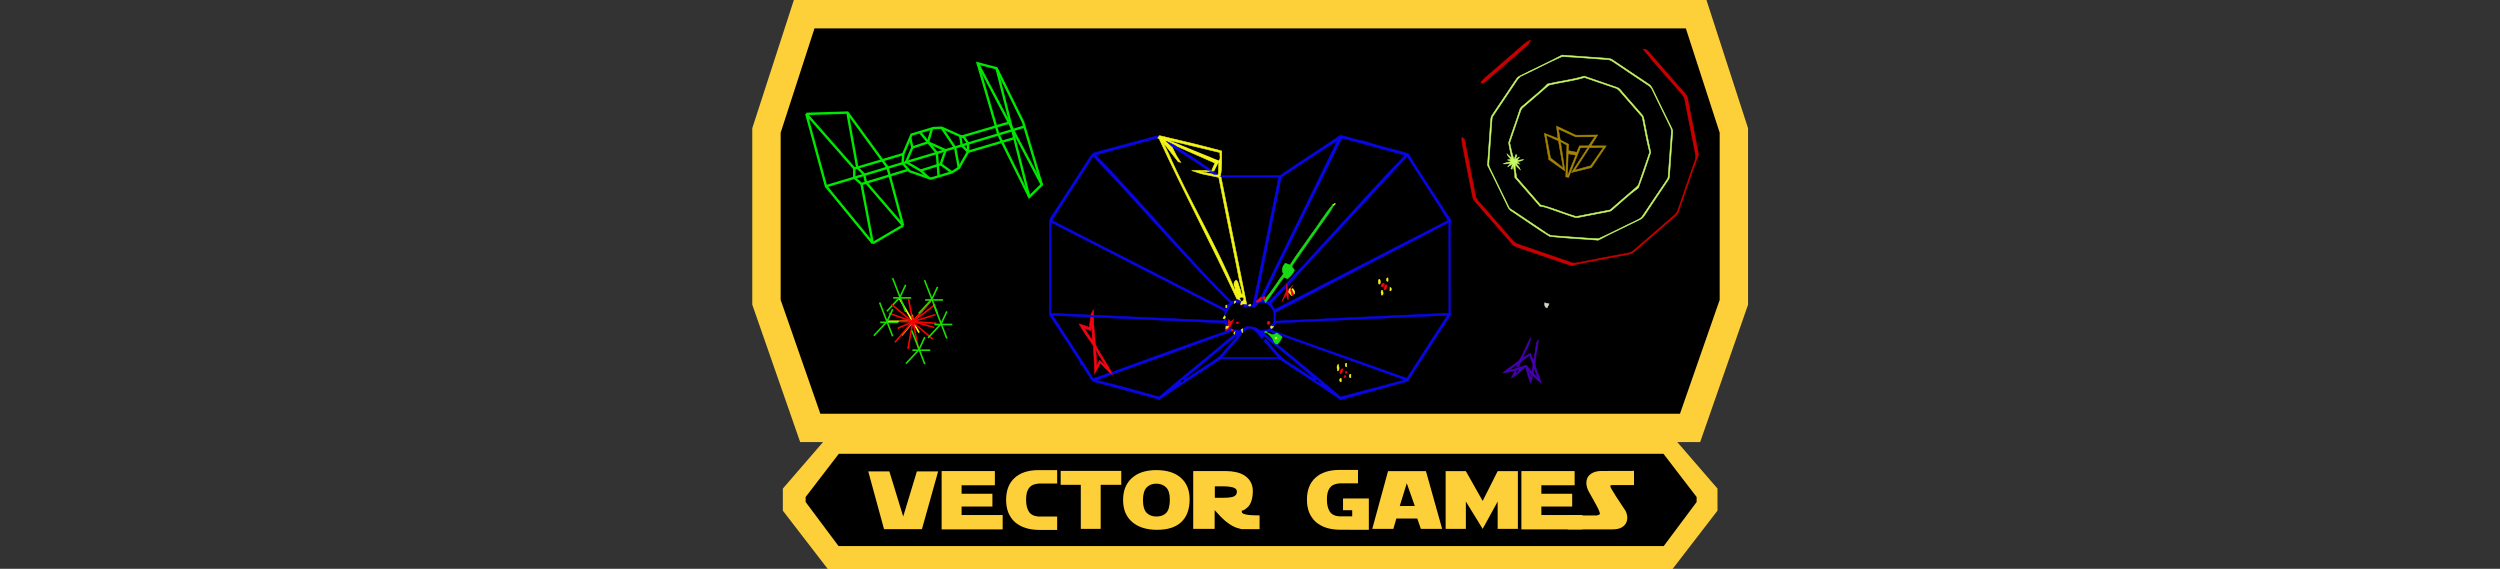 <?xml version="1.0" encoding="UTF-8" standalone="no"?>
<svg
   xmlns:dc="http://purl.org/dc/elements/1.1/"
   xmlns:cc="http://creativecommons.org/ns#"
   xmlns:rdf="http://www.w3.org/1999/02/22-rdf-syntax-ns#"
   xmlns:svg="http://www.w3.org/2000/svg"
   xmlns="http://www.w3.org/2000/svg"
   xmlns:sodipodi="http://sodipodi.sourceforge.net/DTD/sodipodi-0.dtd"
   xmlns:inkscape="http://www.inkscape.org/namespaces/inkscape"
   width="567"
   height="129"
   viewBox="0 0 567 129"
   version="1.1"
   xml:space="preserve"
   style="clip-rule:evenodd;fill-rule:evenodd"
   id="svg137"
   sodipodi:docname="arcade_vector.svg"
   inkscape:version="0.92.0 r15299"><rect x="0" y="0" width="567" height="129" fill="#333333" stroke="none"/><defs
     id="defs141" /><sodipodi:namedview
     pagecolor="#ffffff"
     bordercolor="#666666"
     borderopacity="1"
     objecttolerance="10"
     gridtolerance="10"
     guidetolerance="10"
     inkscape:pageopacity="0"
     inkscape:pageshadow="2"
     inkscape:window-width="1920"
     inkscape:window-height="1080"
     id="namedview139"
     showgrid="false"
     units="px"
     inkscape:snap-page="true"
     inkscape:snap-grids="false"
     inkscape:snap-to-guides="false"
     inkscape:zoom="1.266129"
     inkscape:cx="13.821656"
     inkscape:cy="71"
     inkscape:window-x="0"
     inkscape:window-y="120"
     inkscape:window-maximized="0"
     inkscape:current-layer="svg137" /><g
     id="g4755"
     transform="translate(170.617)"><g
       transform="scale(0.914)"
       id="g8933"><g
         id="g8470"><path
           inkscape:connector-curvature="0"
           style="fill:#fdd039"
           d="M 10.32,0 0,31.815 v 43.793 l 11.885,34.09 h 5.672 l -9.973,11.539 v 5.476 l 11.146,14.471 h 209.629 l 11.149,-14.471 v -5.476 l -9.975,-11.539 h 5.672 L 247.09,75.608 V 31.815 L 236.77,0 Z"
           id="path6018" /><path
           inkscape:connector-curvature="0"
           d="m 21.469,112.608 -8.229,10.717 v 1.244 l 8.16,10.926 h 204.772 l 8.158,-10.926 v -1.244 l -8.228,-10.717 z"
           id="path6023" /><g
           id="text6030"><path
             inkscape:connector-curvature="0"
             style="fill:#fdd039;fill-rule:nonzero"
             d="m 40.839,116.979 -3.39,11.19 -3.433,-11.19 H 28.78 l 3.911,14.319 h 9.408 l 4.02,-14.319 z"
             id="path6032" /><path
             inkscape:connector-curvature="0"
             style="fill:#fdd039;fill-rule:nonzero"
             d="m 46.985,131.363 v -14.471 h 13.211 v 3.52 h -8.257 v 2.108 h 7.649 v 3.172 h -7.649 v 2.107 H 62.13 v 3.564 z"
             id="path6034" /><path
             inkscape:connector-curvature="0"
             style="fill:#fdd039;fill-rule:nonzero"
             d="m 75.652,128.169 v 3.324 h -4.368 c -1.274,0 -2.426,-0.159 -3.454,-0.478 -1.029,-0.333 -1.905,-0.811 -2.629,-1.434 -0.71,-0.637 -1.261,-1.419 -1.652,-2.347 -0.376,-0.927 -0.565,-1.991 -0.565,-3.194 0,-2.361 0.703,-4.179 2.108,-5.453 1.405,-1.289 3.39,-1.934 5.953,-1.934 h 4.607 v 3.324 h -4.498 c -0.652,0.058 -1.166,0.174 -1.543,0.348 -0.376,0.174 -0.717,0.464 -1.021,0.869 -0.434,0.608 -0.652,1.543 -0.652,2.803 0,1.217 0.225,2.195 0.674,2.933 0.463,0.739 1.253,1.152 2.368,1.239 z"
             id="path6036" /><path
             inkscape:connector-curvature="0"
             style="fill:#fdd039;fill-rule:nonzero"
             d="m 76.522,120.303 v -3.455 h 15.036 v 3.455 h -5.106 v 10.929 h -4.933 v -10.929 z"
             id="path6038" /><path
             inkscape:connector-curvature="0"
             style="fill:#fdd039;fill-rule:nonzero"
             d="m 92.012,124.084 c 0,-2.332 0.724,-4.15 2.172,-5.454 1.449,-1.318 3.47,-1.977 6.063,-1.977 2.65,0 4.693,0.645 6.127,1.934 1.434,1.274 2.151,3.063 2.151,5.367 -0.015,2.448 -0.71,4.316 -2.086,5.605 -1.362,1.275 -3.361,1.912 -5.997,1.912 -1.275,0 -2.433,-0.159 -3.476,-0.478 -1.043,-0.333 -1.934,-0.811 -2.673,-1.434 -0.724,-0.622 -1.289,-1.39 -1.695,-2.303 -0.391,-0.927 -0.586,-1.984 -0.586,-3.172 z m 4.932,0.022 c 0,1.448 0.297,2.491 0.891,3.128 0.608,0.623 1.419,0.935 2.433,0.935 1.072,0 1.898,-0.312 2.477,-0.935 0.58,-0.622 0.869,-1.731 0.869,-3.324 0,-1.347 -0.304,-2.332 -0.912,-2.955 -0.609,-0.623 -1.434,-0.934 -2.477,-0.934 -0.985,0 -1.782,0.318 -2.39,0.956 -0.594,0.637 -0.891,1.68 -0.891,3.129 z"
             id="path6040" /><path
             inkscape:connector-curvature="0"
             style="fill:#fdd039;fill-rule:nonzero"
             d="m 114.734,131.232 h -5.323 v -14.34 h 8.213 c 0.811,0 1.608,0.087 2.39,0.261 0.797,0.159 1.507,0.441 2.13,0.847 0.623,0.391 1.122,0.913 1.499,1.564 0.391,0.652 0.579,1.456 0.565,2.412 -0.015,0.783 -0.094,1.434 -0.239,1.956 -0.131,0.507 -0.304,0.934 -0.522,1.282 -0.202,0.333 -0.434,0.601 -0.695,0.804 -0.246,0.203 -0.478,0.376 -0.695,0.521 l -0.609,0.196 c 0.029,0.101 0.044,0.224 0.044,0.369 0,0.13 0.123,0.254 0.369,0.369 0.246,0.116 0.674,0.218 1.282,0.305 0.609,0.072 1.521,0.108 2.738,0.108 v 3.412 h -4.498 c -0.797,-0.174 -1.506,-0.42 -2.129,-0.739 -0.609,-0.333 -1.173,-0.71 -1.695,-1.13 -0.521,-0.435 -1.014,-0.898 -1.477,-1.391 -0.449,-0.492 -0.899,-0.977 -1.348,-1.455 z m 0.044,-10.559 v 2.846 h 1.977 c 1.318,0 2.231,-0.109 2.738,-0.326 0.507,-0.232 0.76,-0.637 0.76,-1.217 0,-0.188 -0.05,-0.362 -0.152,-0.521 -0.101,-0.16 -0.289,-0.297 -0.565,-0.413 -0.26,-0.116 -0.623,-0.203 -1.086,-0.261 -0.449,-0.072 -1.029,-0.108 -1.738,-0.108 z"
             id="path6042" /><path
             inkscape:connector-curvature="0"
             style="fill:#fdd039;fill-rule:nonzero"
             d="m 152.994,123.693 v 7.778 l -7.062,-0.021 c -1.275,0 -2.426,-0.16 -3.455,-0.478 -1.028,-0.333 -1.904,-0.811 -2.629,-1.434 -0.71,-0.638 -1.26,-1.42 -1.651,-2.347 -0.377,-0.927 -0.565,-1.992 -0.565,-3.194 0,-2.361 0.703,-4.179 2.108,-5.454 1.405,-1.289 3.389,-1.934 5.953,-1.934 h 4.606 v 3.325 h -4.497 c -0.652,0.058 -1.166,0.174 -1.543,0.348 -0.377,0.173 -0.717,0.463 -1.021,0.869 -0.435,0.608 -0.652,1.542 -0.652,2.803 0,1.216 0.225,2.194 0.674,2.933 0.463,0.739 1.253,1.151 2.368,1.238 h 3.237 v -1.521 h -2.281 v -2.911 z"
             id="path6044" /><path
             inkscape:connector-curvature="0"
             style="fill:#fdd039;fill-rule:nonzero"
             d="m 165.902,131.232 -0.891,-2.563 h -5.193 l -0.738,2.563 h -5.237 l 3.911,-14.318 h 9.408 l 4.02,14.318 z m -5.236,-5.671 h 3.737 l -1.999,-5.649 z"
             id="path6046" /><path
             inkscape:connector-curvature="0"
             style="fill:#fdd039;fill-rule:nonzero"
             d="m 172.049,131.232 v -14.318 h 5.019 l 4.172,7.387 3.715,-7.387 h 5.02 v 14.318 h -5.02 v -6.779 l -3.715,6.779 -4.172,-6.779 v 6.779 z"
             id="path6048" /><path
             inkscape:connector-curvature="0"
             style="fill:#fdd039;fill-rule:nonzero"
             d="m 190.849,131.363 v -14.471 h 13.21 v 3.52 h -8.256 v 2.108 h 7.648 v 3.172 h -7.648 v 2.107 h 10.19 v 3.564 z"
             id="path6050" /><path
             inkscape:connector-curvature="0"
             style="fill:#fdd039;fill-rule:nonzero"
             d="m 202.364,131.363 v -3.455 h 7.236 c 0.289,-0.087 0.499,-0.167 0.63,-0.239 0.13,-0.087 0.13,-0.304 0,-0.652 -0.116,-0.362 -0.391,-0.941 -0.826,-1.738 -0.434,-0.797 -1.079,-1.956 -1.934,-3.477 -0.318,-0.651 -0.485,-1.274 -0.499,-1.868 -0.015,-0.609 0.115,-1.137 0.391,-1.586 0.275,-0.449 0.695,-0.804 1.26,-1.065 0.565,-0.275 1.282,-0.413 2.151,-0.413 l 8.018,-0.022 v 3.52 h -5.324 c -0.304,-0.014 -0.485,0.044 -0.543,0.174 -0.043,0.116 0.051,0.384 0.283,0.804 0.231,0.42 0.608,1.036 1.129,1.847 0.536,0.797 1.239,1.861 2.108,3.194 0.29,0.377 0.493,0.847 0.608,1.412 0.131,0.565 0.102,1.116 -0.087,1.652 -0.173,0.521 -0.543,0.97 -1.108,1.347 -0.565,0.377 -1.39,0.565 -2.477,0.565 z"
             id="path6052" /></g><path
           inkscape:connector-curvature="0"
           d="M 15.438,7.04 7.04,32.928 v 41.488 l 9.847,28.242 H 230.203 L 240.05,74.416 V 32.928 L 231.652,7.04 Z"
           id="path6166" /><g
           id="g6164"><path
             inkscape:connector-curvature="0"
             style="fill:#ca0000;fill-rule:nonzero;stroke:#ca0000;stroke-width:0.12px"
             d="m 176.205,35.845 c -0.113,-0.568 -0.175,-1.143 -0.152,-1.721 0.472,0.1 0.738,0.431 0.769,0.898 0.863,4.502 1.757,8.999 2.623,13.503 0.153,1.034 1.038,1.698 1.662,2.461 2.437,2.791 4.882,5.576 7.302,8.38 0.442,0.498 0.903,1.032 1.569,1.214 4.406,1.513 8.813,3.032 13.215,4.555 0.492,0.205 1.027,0.175 1.541,0.072 4.14,-0.82 8.292,-1.601 12.441,-2.381 0.553,-0.101 1.104,-0.286 1.528,-0.675 3.331,-2.899 6.661,-5.801 10.016,-8.677 0.445,-0.369 0.822,-0.824 0.98,-1.393 1.388,-4.038 2.766,-8.082 4.176,-12.112 0.22,-0.547 0.315,-1.141 0.163,-1.722 -0.759,-3.84 -1.52,-7.681 -2.264,-11.525 -0.258,-1.023 -0.221,-2.188 -0.86,-3.072 -3.238,-3.842 -6.715,-7.495 -9.839,-11.43 0.733,-0.156 1.16,0.457 1.588,0.929 2.559,2.984 5.163,5.931 7.754,8.888 0.671,0.807 1.602,1.528 1.727,2.644 0.812,4.268 1.657,8.531 2.503,12.794 0.042,0.389 0.179,0.795 0.062,1.179 -1.737,4.566 -3.21,9.226 -4.84,13.829 -0.139,0.468 -0.463,0.832 -0.824,1.142 -3.416,2.951 -6.824,5.908 -10.234,8.869 -0.698,0.631 -1.686,0.649 -2.557,0.843 -3.571,0.673 -7.141,1.369 -10.712,2.035 -0.739,0.136 -1.465,0.326 -2.165,0.588 -4.38,-1.44 -8.715,-3.013 -13.089,-4.471 -0.575,-0.22 -1.233,-0.355 -1.644,-0.849 -3.142,-3.62 -6.302,-7.227 -9.465,-10.832 -0.338,-0.368 -0.402,-0.884 -0.511,-1.353 -0.798,-4.209 -1.62,-8.411 -2.463,-12.61 z"
             id="path1159" /><path
             inkscape:connector-curvature="0"
             style="fill:#ca0000;fill-rule:nonzero;stroke:#ca0000;stroke-width:0.12px"
             d="m 180.793,20.539 c 0.279,-0.508 0.693,-0.916 1.129,-1.288 2.749,-2.348 5.475,-4.719 8.2,-7.091 0.934,-0.795 1.792,-1.733 2.953,-2.201 -0.18,0.652 -0.578,1.195 -1.107,1.607 -3.557,3.007 -7.01,6.147 -10.6,9.111 -0.144,-0.037 -0.432,-0.105 -0.575,-0.138 z"
             id="path1161" /><path
             inkscape:connector-curvature="0"
             style="fill:#c8fb64;fill-rule:nonzero;stroke:#c8fb64;stroke-width:0.12px"
             d="m 183.195,30.103 c 0.044,-0.548 0.059,-1.138 0.42,-1.592 1.921,-2.847 3.84,-5.698 5.74,-8.558 0.282,-0.388 0.536,-0.845 0.997,-1.051 3.51,-1.773 7.106,-3.385 10.579,-5.235 3.635,0.246 7.267,0.529 10.902,0.772 0.587,0.051 1.216,0.057 1.698,0.447 2.955,1.981 5.892,3.988 8.861,5.949 0.517,0.288 0.82,0.796 1.068,1.316 1.552,3.207 3.098,6.421 4.691,9.61 0.229,0.385 0.263,0.834 0.217,1.268 -0.25,3.373 -0.51,6.745 -0.727,10.123 -0.057,0.521 -0.019,1.095 -0.369,1.528 -1.942,2.899 -3.91,5.78 -5.828,8.694 -0.283,0.447 -0.631,0.862 -1.118,1.081 -3.46,1.738 -6.997,3.326 -10.409,5.152 -4.015,-0.336 -8.052,-0.484 -12.053,-0.935 -3.18,-1.949 -6.209,-4.154 -9.339,-6.193 -0.948,-0.481 -1.187,-1.574 -1.655,-2.434 -1.485,-3.007 -2.893,-6.058 -4.441,-9.03 0.232,-3.64 0.54,-7.273 0.766,-10.912 m -0.405,10.174 c -0.051,0.467 -0.017,0.944 0.213,1.361 1.631,3.344 3.261,6.688 4.887,10.037 2.783,1.824 5.526,3.708 8.295,5.556 0.83,0.529 1.614,1.312 2.675,1.262 3.703,0.219 7.403,0.594 11.11,0.742 3.081,-1.377 6.069,-2.968 9.133,-4.396 0.635,-0.328 1.382,-0.571 1.771,-1.217 1.959,-2.894 3.879,-5.811 5.853,-8.693 0.222,-0.38 0.57,-0.732 0.542,-1.207 0.247,-3.584 0.513,-7.166 0.778,-10.747 0.054,-0.513 -0.015,-1.031 -0.267,-1.486 -1.333,-2.704 -2.655,-5.41 -3.958,-8.125 -0.41,-0.755 -0.642,-1.706 -1.445,-2.15 -2.731,-1.791 -5.425,-3.636 -8.133,-5.46 -0.668,-0.441 -1.327,-1.002 -2.178,-0.968 -3.709,-0.23 -7.417,-0.602 -11.13,-0.749 -3.356,1.446 -6.586,3.2 -9.904,4.744 -0.828,0.306 -1.239,1.115 -1.705,1.801 -1.709,2.561 -3.424,5.12 -5.151,7.669 -0.237,0.406 -0.611,0.778 -0.601,1.278 -0.269,3.583 -0.51,7.167 -0.785,10.748 z"
             id="path1163" /><path
             inkscape:connector-curvature="0"
             style="fill:#c8fb64;fill-rule:nonzero;stroke:#c8fb64;stroke-width:0.12px"
             d="m 188.429,39.222 c -0.229,-1.279 -0.601,-2.534 -0.756,-3.827 0.861,-2.746 1.912,-5.44 2.769,-8.194 0.222,-0.761 1.034,-1.092 1.554,-1.627 1.752,-1.599 3.71,-2.982 5.317,-4.735 3.027,-0.71 6.159,-1.021 9.126,-1.95 2.661,0.911 5.315,1.829 7.974,2.746 0.819,0.178 1.224,0.956 1.744,1.526 1.51,1.751 3.029,3.493 4.565,5.221 0.277,0.275 0.435,0.638 0.511,1.017 0.539,2.816 1.117,5.631 1.72,8.432 -0.979,2.933 -1.961,5.876 -3.058,8.768 -2.376,1.721 -4.497,3.772 -6.726,5.679 -0.442,0.231 -0.948,0.277 -1.429,0.376 -2.285,0.402 -4.556,0.897 -6.839,1.325 -0.539,0.141 -1.058,-0.113 -1.561,-0.268 -2.054,-0.727 -4.119,-1.423 -6.171,-2.149 -0.552,-0.203 -1.127,-0.332 -1.713,-0.357 -2.087,-2.375 -4.155,-4.769 -6.237,-7.148 0.04,-0.974 -0.197,-1.928 -0.386,-2.877 -0.081,0.198 -0.239,0.603 -0.317,0.803 l -0.266,-0.095 c 0.128,-0.39 0.257,-0.783 0.386,-1.176 -0.404,0.251 -0.813,0.49 -1.237,0.706 0.214,-0.238 0.636,-0.715 0.85,-0.953 -0.636,0.124 -1.275,0.243 -1.925,0.205 0.664,-0.312 1.386,-0.454 2.1,-0.601 -0.268,-0.099 -0.803,-0.299 -1.071,-0.397 0.23,-0.028 0.689,-0.084 0.918,-0.109 -0.41,-0.406 -0.832,-0.834 -1.007,-1.402 0.398,0.339 0.79,0.691 1.166,1.06 m -0.479,-3.775 c 0.353,1.384 0.547,2.81 1.085,4.142 0.106,-0.307 0.316,-0.918 0.421,-1.221 l 0.285,0.094 c -0.097,0.269 -0.286,0.802 -0.382,1.071 0.255,-0.154 0.763,-0.461 1.013,-0.614 -0.142,0.222 -0.431,0.66 -0.574,0.882 0.53,-0.097 1.068,-0.17 1.607,-0.22 -0.442,0.351 -0.995,0.443 -1.529,0.543 0.133,0.152 0.401,0.459 0.537,0.613 -0.247,-0.079 -0.74,-0.243 -0.987,-0.322 0.446,0.541 0.944,1.065 1.176,1.743 -0.478,-0.401 -0.895,-0.862 -1.307,-1.325 -0.014,1.09 0.218,2.159 0.384,3.229 1.955,2.273 3.947,4.514 5.902,6.787 2.899,0.668 5.633,1.913 8.483,2.766 0.347,0.142 0.719,0.031 1.076,-0.019 2.57,-0.508 5.139,-1.027 7.716,-1.507 2.105,-1.893 4.287,-3.693 6.424,-5.55 0.284,-0.261 0.592,-0.532 0.691,-0.929 0.908,-2.608 1.804,-5.22 2.693,-7.834 -0.771,-2.884 -1.256,-5.836 -1.848,-8.763 -1.638,-1.855 -3.268,-3.72 -4.883,-5.595 -0.557,-0.61 -1.025,-1.404 -1.893,-1.596 -2.515,-0.858 -5.024,-1.736 -7.542,-2.584 -2.768,0.852 -5.673,1.151 -8.487,1.808 -0.369,0.067 -0.631,0.355 -0.914,0.572 -1.913,1.694 -3.879,3.33 -5.807,5.01 -0.5,0.366 -0.646,0.989 -0.845,1.541 -0.81,2.433 -1.663,4.852 -2.495,7.278 z"
             id="path1167" /><path
             inkscape:connector-curvature="0"
             style="fill:#a58403;fill-rule:nonzero;stroke:#a58403;stroke-width:0.12px"
             d="m 196.53,33.057 1.129,6.552 3.984,2.811 -1.091,-7.285 1.588,0.89 -0.286,7.864 0.714,0.13 2.91,-7.357 1.865,-0.054 -4.066,6.205 4.957,-1.227 3.663,-5.385 -3.79,-0.015 1.681,-2.694 -5.445,0.059 -4.787,-2.277 0.379,3.105 z m 0.477,0.507 3.03,1.391 1.191,6.728 -3.147,-2.496 z m 3.014,-1.539 4.306,1.938 4.736,-0.029 -1.525,2.253 -2.288,0.014 -0.677,1.591 -2.086,-0.407 0.102,-1.573 -2.088,-1.093 z m 2.433,6.138 1.883,0.332 -2.057,5.171 z m 1.655,4.049 3.618,-5.551 3.481,-0.084 -3.167,4.557 z"
             id="path1171" /><path
             inkscape:connector-curvature="0"
             style="fill:#4600b0;fill-rule:nonzero;stroke:#4600b0;stroke-width:0.12px"
             d="m 186.248,92.551 c 1.228,-1.21 2.802,-1.99 4.064,-3.153 1.147,-1.751 1.767,-3.788 2.836,-5.585 -0.083,1.828 -1.431,3.296 -1.98,4.998 0.63,-0.396 1.259,-0.796 1.902,-1.176 0.258,0.656 0.516,1.314 0.796,1.961 0.316,-1.474 0.427,-2.984 0.737,-4.457 0.043,-0.315 0.265,-0.55 0.452,-0.791 -0.121,2.057 -0.766,4.057 -0.821,6.115 0.34,1.587 1.23,3.008 1.496,4.62 -0.752,-0.603 -1.432,-1.284 -2.106,-1.973 l -0.118,0.781 c -0.197,-0.681 -0.395,-1.382 -0.891,-1.915 0.134,0.76 0.467,1.464 0.924,2.084 -0.104,0.244 -0.31,0.733 -0.411,0.982 -0.528,-1.296 -0.875,-2.653 -1.238,-3.999 -1.154,0.974 -2.192,2.127 -3.564,2.797 0.284,-0.633 0.6,-1.251 0.917,-1.868 -0.987,0.245 -1.981,0.475 -2.995,0.579 m 1.603,-0.71 c 1.447,-0.275 2.838,-0.781 4.234,-1.238 0.445,0.569 0.902,1.133 1.351,1.7 0.091,-0.564 0.184,-1.126 0.289,-1.688 -0.274,-0.809 -0.557,-1.612 -0.851,-2.411 -0.996,0.802 -2.572,1.297 -2.59,2.817 -0.145,-0.015 -0.439,-0.047 -0.587,-0.067 l 0.417,-0.706 c -0.805,0.456 -1.562,0.991 -2.263,1.593 m 1.559,0.66 c 0.368,0.199 0.875,-0.369 0.793,-0.743 -0.386,-0.23 -0.896,0.355 -0.793,0.743 m 4.423,0.074 c 0.225,0.461 0.667,0.774 1.006,1.149 -0.204,-0.838 -0.511,-1.646 -0.875,-2.423 -0.035,0.319 -0.099,0.954 -0.131,1.274 z"
             id="path1183" /><path
             inkscape:connector-curvature="0"
             style="fill:#d7d4c5;fill-rule:nonzero;stroke:#d7d4c5;stroke-width:0.12px"
             d="m 197.212,76.415 c -0.593,-0.23 -0.649,-0.743 -0.587,-1.279 0.365,0.091 0.726,0.184 1.092,0.279 -0.166,0.336 -0.334,0.668 -0.505,1 z"
             id="path1191" /></g><g
           id="g8367"><path
             inkscape:connector-curvature="0"
             style="fill:#0806e5;fill-rule:nonzero;stroke:#0806e5;stroke-width:0.13px"
             d="m 97.183,34.619 c 1.268,-0.4 2.549,-0.786 3.875,-0.963 -0.116,0.154 -0.342,0.457 -0.458,0.608 -5.111,1.441 -10.26,2.742 -15.362,4.214 12.257,12.717 22.04,24.71 33.44,36.196 0.243,0.006 0.728,0.02 0.97,0.024 -0.01,0.15 -0.027,0.443 -0.037,0.59 -0.157,0.052 -0.475,0.147 -0.636,0.195 -0.806,0.844 -1.332,1.899 -1.65,3.012 l -0.171,-0.133 c 0.004,-0.202 0.161,-0.912 0.164,-1.113 L 74.11,55.16 c 0.038,7.53 0.034,15.06 0.007,22.587 l 42.818,1.889 0.216,-0.526 0.239,-0.39 c 0.205,0.68 0.437,1.349 0.724,1.995 l 0.062,0.184 c -0.164,0.021 -0.489,0.062 -0.653,0.082 -0.085,-0.208 -0.256,-0.628 -0.341,-0.837 L 74.513,78.229 c 3.338,5.228 6.782,10.385 10.052,15.658 1.418,-0.345 2.788,-0.851 4.135,-1.411 0.17,0.103 0.505,0.304 0.673,0.407 -1.319,0.481 -2.628,0.997 -3.95,1.482 5.231,1.174 10.37,2.745 15.553,4.118 6.126,-5.276 12.485,-10.282 18.638,-15.528 0.055,-0.181 0.161,-0.546 0.212,-0.727 -0.089,0.116 -0.273,0.351 -0.362,0.468 -0.055,-0.147 -0.157,-0.441 -0.209,-0.588 l 0.045,-0.307 c 0.482,0.095 0.963,0.188 1.452,0.252 0.137,-0.064 0.41,-0.191 0.55,-0.256 0.082,0.198 0.25,0.595 0.332,0.796 -1.494,2.182 -3.424,4.026 -5.095,6.075 4.674,0.011 9.345,-0.034 14.016,0.017 -1.251,-1.314 -2.303,-2.807 -3.636,-4.04 0.147,-0.191 0.301,-0.382 0.451,-0.573 1.849,2.192 3.516,4.682 6.085,6.099 2.122,1.267 4.046,2.865 6.263,3.961 0,0.581 0.673,0.796 1.155,0.772 -0.195,0.208 0.134,0 0,0 -0.208,-0.427 -0.649,-0.823 -1.155,-0.772 l -3.785,-3.305 c -2.966,-2.558 -6.103,-4.915 -9,-7.548 -0.161,0.281 -0.321,0.557 -0.482,0.834 -0.885,-1.196 -1.841,-2.883 -3.587,-2.623 -0.404,0.372 -0.81,0.744 -1.23,1.103 0.017,-0.256 0.058,-0.768 0.075,-1.024 0.338,-0.192 0.683,-0.373 1.028,-0.55 l 0.072,0.003 c 1.015,0.062 2.088,0.106 2.904,0.792 -0.055,0.058 -0.16,0.178 -0.215,0.236 0.055,-0.058 0.16,-0.178 0.215,-0.236 0.113,0.065 0.342,0.192 0.455,0.257 0.628,-0.082 1.253,-0.199 1.882,-0.294 0.178,-0.219 0.356,-0.437 0.53,-0.656 l 0.106,0.294 c 0.188,0.464 0.608,0.717 1.066,0.854 l 32.677,11.611 c 3.356,-5.222 6.708,-10.45 10.1,-15.648 l -42.668,1.909 c -0.123,0.229 -0.362,0.683 -0.485,0.908 -0.15,-0.041 -0.458,-0.126 -0.608,-0.17 0.218,-0.311 0.437,-0.622 0.659,-0.929 -0.048,-1.124 0.301,-2.411 -0.471,-3.364 -0.503,-0.977 -1.517,-1.468 -2.556,-1.643 -0.188,0.072 -0.567,0.212 -0.755,0.284 -0.318,0.365 -0.656,0.714 -0.994,1.062 -0.39,-0.113 -0.78,-0.219 -1.169,-0.321 l 0.253,-0.188 c 0.123,-0.044 0.362,-0.13 0.482,-0.171 1.342,-6.041 2.449,-12.126 3.717,-18.181 0.854,-4.501 1.9,-8.965 2.679,-13.479 -4.767,-0.014 -9.533,0.02 -14.299,0 l -0.383,-0.021 0.246,-0.314 c 4.93,-0.041 9.864,0.038 14.794,-0.038 4.88,-3.466 10.018,-6.556 14.925,-9.982 2.087,0.338 4.049,1.271 6.16,1.455 3.506,1.335 7.244,1.943 10.797,3.135 2.74,4.716 5.901,9.18 8.788,13.807 0.547,0.885 1.128,1.749 1.729,2.595 -0.089,0.55 -0.171,1.104 -0.168,1.66 -0.01,6.601 -0.003,13.199 -0.006,19.797 -0.007,0.676 0.058,1.352 0.16,2.022 -3.635,5.471 -7.151,11.013 -10.711,16.532 l -16.63,4.627 c -4.568,-3.268 -9.375,-6.198 -14.029,-9.347 -0.577,-0.351 -1.127,-0.881 -1.852,-0.83 -4.445,-0.034 -8.89,-0.01 -13.332,-0.01 -0.454,-0.054 -0.833,0.202 -1.189,0.441 -4.869,3.278 -9.888,6.345 -14.675,9.743 -1.178,-0.594 -2.501,-0.769 -3.751,-1.154 -4.21,-1.165 -8.44,-2.275 -12.652,-3.419 -1.036,-1.27 -1.842,-2.708 -2.7,-4.098 -0.082,0.01 -0.242,0.031 -0.324,0.041 0.082,-0.492 -0.277,-0.881 -0.499,-1.274 -2.453,-3.722 -4.818,-7.503 -7.295,-11.211 0.12,-7.746 0.01,-15.494 0.055,-23.239 -0.021,-0.526 0.376,-0.929 0.611,-1.363 3.202,-4.815 6.256,-9.726 9.437,-14.555 0.352,-0.574 0.861,-1.082 1.558,-1.185 3.943,-1.014 7.852,-2.168 11.805,-3.145 m 49.072,-0.243 c -6.491,13.324 -13.746,27.421 -19.182,39.171 -0.615,0.211 -0.642,0.488 -0.079,0.826 0.093,0.181 0.274,0.543 0.366,0.728 l 0.307,-0.39 c 0.151,0.028 0.451,0.082 0.602,0.109 11.469,-11.802 23.098,-25.371 33.727,-36.281 -4.576,-1.311 -9.192,-2.476 -13.767,-3.777 -0.649,-0.17 -1.298,-0.396 -1.974,-0.386 m -13.804,8.811 c -0.53,0.389 -1.292,0.7 -1.316,1.462 -2.036,10.016 -4.072,20.036 -6.051,30.062 -0.242,0.55 0.824,0.195 0.981,-0.037 0.277,-0.315 0.345,-0.656 0.202,-1.025 l 18.986,-38.812 c -4.315,2.705 -8.535,5.57 -12.802,8.35 M 84.569,38.765 C 81.251,44.13 77.67,49.331 74.373,54.713 l 43.191,22.102 -0.078,-0.512 0.283,-0.017 c 0,-0.144 -0.003,-0.431 -0.007,-0.574 0.291,-0.127 0.564,-0.287 0.824,-0.478 C 106.894,63.553 94.684,49.189 84.569,38.765 m 77.881,0.071 -33.716,36.483 c 0.31,0.492 0.615,0.984 0.915,1.482 l 42.942,-22.078 c -0.379,-0.85 -0.878,-1.632 -1.435,-2.373 m -41.343,25.158 c 0.004,0.724 0.007,1.448 0.007,2.175 l 43.031,-1.973 c -0.007,-7.507 0.01,-15.016 -0.011,-22.522 l -43.027,22.32 m -2.668,4.853 0.089,0.229 -0.294,-0.038 c 0.728,0.768 1.561,1.424 2.419,2.039 0.123,0.454 0.427,0.727 0.909,0.823 5.234,4.374 10.588,8.619 15.727,13.1 l 15.994,-4.249 -29.992,-10.73 c -0.447,-0.341 -1.388,-0.577 -1.828,-0.925 -0.161,0.096 -0.479,0.29 -0.639,0.386 -0.229,-0.587 -1.302,-0.977 -1.794,-0.608 l -0.246,-0.188 -0.345,0.161 m -18.7,10.583 c -0.468,0.365 -0.923,0.758 -1.261,1.253 1.668,-0.826 3.116,-2.018 4.708,-2.971 1.562,-1.147 3.424,-1.929 4.671,-3.459 1.425,-1.629 2.891,-3.224 4.24,-4.914 -4.243,3.199 -8.193,6.789 -12.358,10.091 m -2.217,1.902 c -0.226,0.208 -0.226,0.208 0,0 0.365,0.137 1.089,-0.201 0.956,-0.649 -0.379,-0.191 -1.015,0.219 -0.956,0.649 z"
             id="path823" /><path
             inkscape:connector-curvature="0"
             style="fill:#f3f417;fill-rule:nonzero;stroke:#f3f417;stroke-width:0.13px"
             d="m 101.058,33.656 c 5.156,1.199 10.325,2.411 15.43,3.808 -0.055,2.049 0.133,4.135 -0.311,6.15 l -0.246,0.314 0.383,0.021 c 2.111,10.566 4.25,21.125 6.396,31.684 -0.229,-0.017 -0.684,-0.048 -0.912,-0.065 -0.038,0.007 -0.117,0.017 -0.154,0.024 l -0.431,0.075 c 0.011,-0.177 0.031,-0.529 0.045,-0.707 l 0.01,-0.181 c 0.519,0.082 0.97,-0.546 0.54,-0.949 -0.328,-0.201 -0.625,-0.13 -0.889,0.212 0.089,0.184 0.264,0.553 0.349,0.737 -0.325,-0.184 -0.656,-0.358 -0.994,-0.515 C 113.962,60.61 106.95,47.478 100.962,34.455 l -0.362,-0.191 0.458,-0.608 m 14.682,6.178 c 0.577,-0.333 0.211,-1.319 0.293,-1.978 l -12.554,-3.021 m -0.784,0.203 1.455,1.305 0.451,0.984 0.69,1.363 1.035,1.608 -0.642,-0.16 -2.487,-3.2 -1.288,-1.602 1.349,2.664 c 5.001,11.46 11.831,22.595 16.479,33.921 0.031,-0.113 0.086,-0.338 0.113,-0.451 -0.427,-0.621 -0.519,-1.605 0.277,-1.967 0.317,0.345 0.475,0.776 0.567,1.226 0.225,0.745 0.56,1.458 0.653,2.237 l 0.304,0.01 c -0.093,-0.553 -0.158,-1.11 -0.322,-1.646 -0.553,-1.793 -0.789,-3.664 -1.192,-5.494 -1.476,-7.271 -2.956,-14.542 -4.397,-21.819 -1.411,-0.277 -2.816,-0.594 -4.227,-0.878 l -2.5,-0.814 c 1.281,-0.078 2.562,-0.034 3.847,-0.048 0.267,0.011 0.871,-0.026 1.137,-0.015 0.263,-0.598 0.56,-1.182 0.8,-1.793 l -10.008,-4.412 -2.094,-1.019 m 11.853,7.561 -0.809,0.022 -2.717,-0.028 c 0,0 2.838,0.499 3.498,0.625 0.215,0.024 0.649,0.068 0.864,0.092 0.088,-0.125 0.145,-0.116 0.284,-0.143 l 0.051,-2.906 m 4.254,30.065 c 0.198,0.192 0.198,0.192 0,0 m 0.348,2.753 c 0.185,0.171 0.185,0.171 0,0 z"
             id="path825" /><path
             inkscape:connector-curvature="0"
             style="fill:#0806e5;fill-rule:nonzero;stroke:#0806e5;stroke-width:0.13px"
             d="m 102.695,35.038 c 0.55,0.192 1.585,0.732 2.094,1.019 3.031,2.127 6.215,4.026 9.208,6.205 -0.266,-0.011 -0.799,-0.028 -1.066,-0.038 -2.826,-2.107 -5.914,-3.832 -8.781,-5.881 -0.239,-0.252 -1.219,-1.055 -1.455,-1.305 z"
             id="path841" /><path
             inkscape:connector-curvature="0"
             style="fill:#0806e5;fill-rule:nonzero;stroke:#0806e5;stroke-width:0.13px"
             d="m 113.495,42.621 1.053,-0.022 0.946,0.592 -0.11,0.119 c -0.215,-0.024 -0.649,-0.068 -0.864,-0.092 z"
             id="path853" /><path
             inkscape:connector-curvature="0"
             style="fill:#f3f417;fill-rule:nonzero;stroke:#f3f417;stroke-width:0.13px"
             d="m 144.051,50.769 c 0.123,-0.072 0.372,-0.209 0.495,-0.281 l 0.069,0.168 c -0.103,0.106 -0.305,0.314 -0.407,0.42 z"
             id="path859" /><path
             inkscape:connector-curvature="0"
             style="fill:#1ad915;fill-rule:nonzero;stroke:#1ad915;stroke-width:0.13px"
             d="m 144.546,50.488 0.154,-0.02 c -0.021,0.048 -0.065,0.14 -0.085,0.188 z"
             id="path861" /><path
             inkscape:connector-curvature="0"
             style="fill:#1ad915;fill-rule:nonzero;stroke:#1ad915;stroke-width:0.13px"
             d="m 138.632,58.258 c 1.855,-2.463 3.42,-5.143 5.419,-7.489 l 0.157,0.307 c -0.68,1.352 -1.64,2.527 -2.494,3.767 -2.536,3.62 -5.119,7.209 -7.609,10.856 -0.489,0.481 0.218,0.919 0.423,1.349 -0.362,0.864 -0.977,1.564 -1.725,2.117 -0.294,-0.119 -0.588,-0.235 -0.882,-0.355 -1.496,1.912 -2.76,3.989 -4.254,5.901 l -0.307,0.39 c -0.092,-0.185 -0.273,-0.547 -0.366,-0.728 0.106,-0.089 0.322,-0.27 0.427,-0.358 1.61,-1.913 2.901,-4.068 4.384,-6.076 -0.533,-0.929 -0.242,-1.878 0.458,-2.616 0.396,0.134 0.789,0.277 1.182,0.424 1.596,-2.585 3.485,-4.976 5.187,-7.489 m -6.348,7.97 c 0.184,0.188 0.184,0.188 0,0 m 0.686,1.021 c 0.192,0.192 0.192,0.192 0,0 z"
             id="path863" /><path
             inkscape:connector-curvature="0"
             style="fill-rule:nonzero;stroke:#000000;stroke-width:0.13px"
             d="m 132.284,66.228 c 0.184,0.188 0.184,0.188 0,0 z"
             id="path869" /><path
             inkscape:connector-curvature="0"
             style="fill-rule:nonzero;stroke:#000000;stroke-width:0.13px"
             d="m 132.97,67.249 c 0.192,0.192 0.192,0.192 0,0 z"
             id="path871" /><path
             inkscape:connector-curvature="0"
             style="fill:#f3f417;fill-rule:nonzero;stroke:#f3f417;stroke-width:0.13px"
             d="m 157.755,69.814 c -0.505,0.164 -0.505,-1.007 -0.003,-0.847 0.003,0.212 0.003,0.635 0.003,0.847 z"
             id="path873" /><path
             inkscape:connector-curvature="0"
             style="fill:#f3f417;fill-rule:nonzero;stroke:#f3f417;stroke-width:0.13px"
             d="m 155.517,70.528 c -0.191,-0.314 -0.324,-1.216 0.168,-1.243 0.181,0.314 0.318,1.212 -0.168,1.243 z"
             id="path875" /><path
             inkscape:connector-curvature="0"
             style="fill:#f40412;fill-rule:nonzero;stroke:#f40412;stroke-width:0.13px"
             d="m 119.973,70.326 c 0.198,0.192 0.198,0.192 0,0 z"
             id="path877" /><path
             inkscape:connector-curvature="0"
             style="fill:#f40412;fill-rule:nonzero;stroke:#f40412;stroke-width:0.13px"
             d="m 156.129,71.173 c -0.246,-0.355 0.212,-0.994 0.625,-0.857 0.236,0.355 -0.208,1.004 -0.625,0.857 z"
             id="path879" /><path
             inkscape:connector-curvature="0"
             style="fill:#f40412;fill-rule:nonzero;stroke:#f40412;stroke-width:0.13px"
             d="m 132.656,70.347 0.157,1.728 1.418,-1.394 -0.735,0.936 -0.164,0.072 -0.259,0.765 -0.123,2.004 -0.419,-1.37 -1.136,1.777 1.09,-2.534 z"
             id="path881" /><path
             inkscape:connector-curvature="0"
             style="fill:#f40412;fill-rule:nonzero;stroke:#f40412;stroke-width:0.13px"
             d="m 157.277,70.623 c 0.516,0.147 0.007,1.353 -0.465,1.267 -0.191,-0.444 0.123,-0.987 0.465,-1.267 z"
             id="path883" /><path
             inkscape:connector-curvature="0"
             style="fill:#f3f417;fill-rule:nonzero;stroke:#f3f417;stroke-width:0.13px"
             d="m 158.23,71.358 0.209,0.003 c 0.276,0.454 0.205,0.738 -0.212,0.85 0.003,-0.215 0.003,-0.638 0.003,-0.853 z"
             id="path885" /><path
             inkscape:connector-curvature="0"
             style="fill:#f3f417;fill-rule:nonzero;stroke:#f3f417;stroke-width:0.13px"
             d="m 133.332,71.689 0.164,-0.072 0.12,0.246 c -0.014,0.492 0.123,0.977 0.328,1.424 l -0.157,0.048 c -0.178,-0.219 -0.537,-0.659 -0.714,-0.881 0.065,-0.191 0.195,-0.574 0.259,-0.765 z"
             id="path887" /><path
             inkscape:connector-curvature="0"
             style="fill:#f3f417;fill-rule:nonzero;stroke:#f3f417;stroke-width:0.13px"
             d="m 133.777,71.785 c 0.092,-0.048 0.273,-0.14 0.365,-0.188 0.291,0.375 0.766,1.093 0.226,1.461 -0.168,-0.44 -0.366,-0.864 -0.591,-1.273 z"
             id="path889" /><path
             inkscape:connector-curvature="0"
             style="fill:#f40412;fill-rule:nonzero;stroke:#f40412;stroke-width:0.13px"
             d="m 133.616,71.863 0.161,-0.078 c 0.225,0.409 0.423,0.833 0.591,1.273 -0.106,0.058 -0.318,0.171 -0.424,0.229 -0.205,-0.447 -0.342,-0.932 -0.328,-1.424 z"
             id="path891" /><path
             inkscape:connector-curvature="0"
             style="fill:#f3f417;fill-rule:nonzero;stroke:#f3f417;stroke-width:0.13px"
             d="m 156.201,73.263 c -0.198,-0.314 -0.332,-1.209 0.16,-1.243 0.188,0.311 0.321,1.206 -0.16,1.243 z"
             id="path893" /><path
             inkscape:connector-curvature="0"
             style="fill:#1ad915;fill-rule:nonzero;stroke:#1ad915;stroke-width:0.13px"
             d="m 120.321,73.079 c 0.185,0.171 0.185,0.171 0,0 z"
             id="path895" /><path
             inkscape:connector-curvature="0"
             style="fill:#f40412;fill-rule:nonzero;stroke:#f40412;stroke-width:0.13px"
             d="m 125.084,74.711 c 0.393,-0.355 0.797,-0.7 1.183,-1.062 0.143,0.369 0.075,0.71 -0.202,1.025 -0.157,0.232 -1.223,0.587 -0.981,0.037 z"
             id="path901" /><path
             inkscape:connector-curvature="0"
             style="fill:#f40412;fill-rule:nonzero;stroke:#f40412;stroke-width:0.13px"
             d="m 126.994,74.373 c -0.563,-0.338 -0.536,-0.615 0.079,-0.826 0.085,0.116 0.26,0.351 0.348,0.468 -0.105,0.088 -0.321,0.269 -0.427,0.358 z"
             id="path903" /><path
             inkscape:connector-curvature="0"
             style="fill:#0806e5;fill-rule:nonzero;stroke:#0806e5;stroke-width:0.13px"
             d="m 119.922,74.694 c 0.089,-0.106 0.263,-0.321 0.352,-0.43 0.338,0.157 0.669,0.331 0.994,0.515 l -0.01,0.181 c -0.414,0.168 -0.824,0.168 -1.23,0 z"
             id="path905" /><path
             inkscape:connector-curvature="0"
             style="fill:#f3f417;fill-rule:nonzero;stroke:#f3f417;stroke-width:0.13px"
             d="m 119.648,74.698 0.274,-0.004 0.106,0.266 c -0.106,0.082 -0.311,0.246 -0.417,0.328 0.01,-0.147 0.027,-0.44 0.037,-0.59 z"
             id="path907" /><path
             inkscape:connector-curvature="0"
             style="fill:#f40412;fill-rule:nonzero;stroke:#f40412;stroke-width:0.13px"
             d="m 121.644,75.592 c 0.037,-0.007 0.116,-0.017 0.154,-0.024 l -0.069,0.106 z"
             id="path913" /><path
             inkscape:connector-curvature="0"
             style="fill:#0806e5;fill-rule:nonzero;stroke:#0806e5;stroke-width:0.13px"
             d="m 121.798,75.568 c 0.228,0.017 0.683,0.048 0.912,0.065 0.109,0.014 0.328,0.041 0.437,0.058 l 0.058,0.222 c -0.277,0.168 -0.564,0.304 -0.868,0.41 -0.15,-0.164 -0.457,-0.485 -0.608,-0.649 z"
             id="path915" /><path
             inkscape:connector-curvature="0"
             style="fill:#f3f417;fill-rule:nonzero;stroke:#f3f417;stroke-width:0.13px"
             d="m 123.147,75.691 c 0.13,-0.051 0.39,-0.153 0.516,-0.205 l 0.072,0.294 -0.253,0.188 -0.277,-0.055 z"
             id="path917" /><path
             inkscape:connector-curvature="0"
             style="fill:#f3f417;fill-rule:nonzero;stroke:#f3f417;stroke-width:0.13px"
             d="m 117.513,75.777 0.249,-0.065 c 0.004,0.143 0.007,0.43 0.007,0.574 l -0.283,0.017 c 0.006,-0.13 0.02,-0.393 0.027,-0.526 z"
             id="path919" /><path
             inkscape:connector-curvature="0"
             style="fill:#f40412;fill-rule:nonzero;stroke:#f40412;stroke-width:0.13px"
             d="m 83.994,78.157 0.628,-1.281 0.067,1.29 c -0.283,0.004 -0.411,-0.013 -0.695,-0.009 z"
             id="path921" /><path
             inkscape:connector-curvature="0"
             style="fill:#f3f417;fill-rule:nonzero;stroke:#f3f417;stroke-width:0.13px"
             d="m 116.812,79.024 c 0.086,-0.164 0.257,-0.495 0.342,-0.662 l 0.171,0.133 0.065,0.225 c -0.058,0.099 -0.181,0.294 -0.239,0.39 z"
             id="path925" /><path
             inkscape:connector-curvature="0"
             style="fill:#f40412;fill-rule:nonzero;stroke:#f40412;stroke-width:0.13px"
             d="m 84.722,78.727 c -0.102,1.971 0.257,3.917 0.346,5.878 -0.031,1.085 0.628,1.99 1.161,2.878 1.015,1.612 1.961,3.265 2.949,4.891 l 0.324,0.468 -0.129,0.041 C 89.205,92.78 88.87,92.579 88.7,92.476 l -2.344,-2.387 -1.399,2.656 -0.286,-6.921 c -1.237,-1.786 -2.521,-3.552 -3.581,-5.451 0.875,0.229 1.722,0.547 2.56,0.885 0.013,-0.861 0.275,-1.691 0.288,-2.552 m 0.286,2.108 c -0.065,0.304 -0.202,0.915 -0.267,1.219 -0.512,-0.198 -1.022,-0.393 -1.534,-0.584 0.577,1.042 1.261,2.018 1.954,2.981 -0.003,-1.205 -0.024,-2.414 -0.153,-3.616 m 1.223,9.982 0.707,-1.377 1.614,1.326 c -0.629,-0.816 -2.116,-3.163 -2.584,-4.078 0.184,1.37 0.229,2.749 0.263,4.129 z"
             id="path929" /><path
             inkscape:connector-curvature="0"
             style="fill:#f40412;fill-rule:nonzero;stroke:#f40412;stroke-width:0.13px"
             d="m 118.179,79.321 c 0.13,0.123 0.39,0.366 0.52,0.489 0.194,-0.144 0.587,-0.43 0.782,-0.574 -0.318,0.683 -0.612,1.376 -0.977,2.035 -0.243,0.42 -0.53,0.844 -1.042,0.946 0.01,-0.167 0.027,-0.502 0.037,-0.669 0.441,-0.044 0.667,-0.263 0.677,-0.649 l -0.062,-0.184 c 0.014,-0.349 0.048,-1.045 0.065,-1.394 z"
             id="path933" /><path
             inkscape:connector-curvature="0"
             style="fill:#f40412;fill-rule:nonzero;stroke:#f40412;stroke-width:0.13px"
             d="m 120.263,79.868 c 1.131,0.041 -0.522,1.031 0,0 z"
             id="path935" /><path
             inkscape:connector-curvature="0"
             style="fill:#f40412;fill-rule:nonzero;stroke:#f40412;stroke-width:0.13px"
             d="m 127.814,79.841 c 0.561,-0.185 0.752,0.003 0.578,0.556 -0.561,0.181 -0.752,-0.003 -0.578,-0.556 z"
             id="path937" /><path
             inkscape:connector-curvature="0"
             style="fill:#f3f417;fill-rule:nonzero;stroke:#f3f417;stroke-width:0.13px"
             d="m 117.523,80.981 c 0.164,-0.02 0.489,-0.061 0.653,-0.082 -0.01,0.386 -0.236,0.605 -0.677,0.649 0.007,-0.143 0.017,-0.427 0.024,-0.567 z"
             id="path941" /><path
             inkscape:connector-curvature="0"
             style="fill:#f3f417;fill-rule:nonzero;stroke:#f3f417;stroke-width:0.13px"
             d="m 128.768,80.879 c 0.15,0.044 0.458,0.129 0.608,0.17 -0.109,0.117 -0.332,0.345 -0.444,0.458 l -0.246,-0.092 -0.106,-0.294 z"
             id="path945" /><path
             inkscape:connector-curvature="0"
             style="fill:#0806e5;fill-rule:nonzero;stroke:#0806e5;stroke-width:0.13px"
             d="m 118.504,81.271 0.287,0.335 c 0.051,0.15 0.157,0.447 0.208,0.598 -9.806,3.613 -19.66,7.11 -29.497,10.638 l -0.324,-0.468 c 9.41,-3.426 18.826,-6.851 28.284,-10.157 0.512,-0.102 0.799,-0.526 1.042,-0.946 z"
             id="path947" /><path
             inkscape:connector-curvature="0"
             style="fill:#f40412;fill-rule:nonzero;stroke:#f40412;stroke-width:0.13px"
             d="m 118.791,81.606 c 0.126,0.048 0.382,0.147 0.509,0.195 l -0.045,0.307 -0.256,0.096 c -0.051,-0.151 -0.157,-0.448 -0.208,-0.598 z"
             id="path949" /><path
             inkscape:connector-curvature="0"
             style="fill:#f3f417;fill-rule:nonzero;stroke:#f3f417;stroke-width:0.13px"
             d="m 121.302,81.797 c 0.099,-0.058 0.304,-0.174 0.407,-0.228 -0.017,0.256 -0.058,0.768 -0.075,1.024 -0.082,-0.201 -0.25,-0.598 -0.332,-0.796 z"
             id="path951" /><path
             inkscape:connector-curvature="0"
             style="fill:#f3f417;fill-rule:nonzero;stroke:#f3f417;stroke-width:0.13px"
             d="m 119.464,82.696 c 0.089,-0.117 0.273,-0.352 0.362,-0.468 -0.051,0.181 -0.157,0.546 -0.212,0.727 z"
             id="path959" /><path
             inkscape:connector-curvature="0"
             style="fill:#1ad915;fill-rule:nonzero;stroke:#1ad915;stroke-width:0.13px"
             d="m 127.145,82.361 0.345,-0.161 0.246,0.188 0.02,0.191 c -0.13,0.004 -0.393,0.007 -0.522,0.011 z"
             id="path961" /><path
             inkscape:connector-curvature="0"
             style="fill:#1ad915;fill-rule:nonzero;stroke:#1ad915;stroke-width:0.13px"
             d="m 127.756,82.579 c 0.591,0.072 1.183,0.666 1.774,0.417 0.16,-0.096 0.478,-0.29 0.639,-0.386 0.44,0.348 0.884,0.69 1.332,1.031 -0.348,0.636 -0.649,1.319 -1.233,1.773 -0.482,-0.096 -0.786,-0.369 -0.909,-0.823 -0.263,-0.857 -1.025,-1.38 -1.603,-2.012 m 2.085,1.069 c -0.527,1.035 1.12,0.055 0,0 z"
             id="path967" /><path
             inkscape:connector-curvature="0"
             style="fill:#f3f417;fill-rule:nonzero;stroke:#f3f417;stroke-width:0.13px"
             d="m 129.841,83.648 c 1.12,0.055 -0.527,1.035 0,0 z"
             id="path971" /><path
             inkscape:connector-curvature="0"
             style="fill:#f3f417;fill-rule:nonzero;stroke:#f3f417;stroke-width:0.13px"
             d="m 147.502,90.984 c -0.506,0.153 -0.499,-1.015 0.006,-0.844 0,0.212 -0.003,0.635 -0.006,0.844 z"
             id="path977" /><path
             inkscape:connector-curvature="0"
             style="fill:#f3f417;fill-rule:nonzero;stroke:#f3f417;stroke-width:0.13px"
             d="m 145.284,92.077 c -0.177,-0.451 -0.352,-1.435 0.137,-1.66 0.164,0.451 0.345,1.427 -0.137,1.66 z"
             id="path979" /><path
             inkscape:connector-curvature="0"
             style="fill:#f40412;fill-rule:nonzero;stroke:#f40412;stroke-width:0.13px"
             d="m 146.354,91.462 c 0.529,0.167 0.013,1.062 -0.304,1.277 -0.53,-0.16 -0.021,-1.065 0.304,-1.277 z"
             id="path981" /><path
             inkscape:connector-curvature="0"
             style="fill:#f40412;fill-rule:nonzero;stroke:#f40412;stroke-width:0.13px"
             d="m 147.259,92.172 c 1.124,0.068 -0.533,1.028 0,0 z"
             id="path983" /><path
             inkscape:connector-curvature="0"
             style="fill:#f3f417;fill-rule:nonzero;stroke:#f3f417;stroke-width:0.13px"
             d="m 148.523,93.726 c -0.505,0.154 -0.502,-1.018 0.004,-0.847 0,0.212 0,0.635 -0.004,0.847 z"
             id="path985" /><path
             inkscape:connector-curvature="0"
             style="fill:#f40412;fill-rule:nonzero;stroke:#f40412;stroke-width:0.13px"
             d="m 146.935,93.207 c 1.127,0.068 -0.534,1.028 0,0 z"
             id="path987" /><path
             inkscape:connector-curvature="0"
             style="fill:#f3f417;fill-rule:nonzero;stroke:#f3f417;stroke-width:0.13px"
             d="m 146.138,94.747 c -0.505,0.161 -0.502,-1.011 0,-0.85 0,0.211 0,0.638 0,0.85 z"
             id="path989" /><path
             inkscape:connector-curvature="0"
             style="fill-rule:nonzero;stroke:#000000;stroke-width:0.13px"
             d="m 106.227,94.846 c -0.225,0.208 -0.225,0.208 0,0 z"
             id="path995" /><path
             inkscape:connector-curvature="0"
             style="fill-rule:nonzero;stroke:#000000;stroke-width:0.13px"
             d="m 140.873,94.904 0.065,0.113 c -0.037,-0.01 -0.109,-0.027 -0.147,-0.038 z"
             id="path997" /></g><g
           id="g8222"><path
             inkscape:connector-curvature="0"
             style="fill:none;stroke:#00e701;stroke-width:0.6px"
             d="m 18.293,46.219 -4.881,-17.961 11.913,13.562 -0.033,2.237 1.816,1.615 2.78,14.691 z"
             id="path8140" /><path
             inkscape:connector-curvature="0"
             style="fill:none;stroke:#00e701;stroke-width:0.6px"
             d="m 13.412,28.258 10.22,-0.319 9.92,13.597 3.866,14.421 L 28.214,45.248 27.746,43.271 26.052,41.587 23.61,27.946"
             id="path8142" /><path
             inkscape:connector-curvature="0"
             style="fill:none;stroke:#00e701;stroke-width:0.6px"
             d="m 29.888,60.363 7.53,-4.406"
             id="path8144" /><path
             inkscape:connector-curvature="0"
             style="fill:none;stroke:#00e701;stroke-width:0.6px"
             d="m 55.939,15.725 4.678,1.211 6.569,13.343 4.648,15.541 -3.107,3.045 -7.641,-15.434 z"
             id="path8146" /><path
             inkscape:connector-curvature="0"
             style="fill:none;stroke:#00e701;stroke-width:0.6px"
             d="M 55.939,15.725 71.834,45.82"
             id="path8148" /><path
             inkscape:connector-curvature="0"
             style="fill:none;stroke:#00e701;stroke-width:0.6px"
             d="M 68.727,48.865 60.617,16.936"
             id="path8150" /><path
             inkscape:connector-curvature="0"
             style="fill:none;stroke:#00e701;stroke-width:0.6px"
             d="M 67.433,31.435 18.293,46.219"
             id="path8152" /><path
             inkscape:connector-curvature="0"
             style="fill:none;stroke:#00e701;stroke-width:0.6px"
             d="M 25.325,41.82 37.471,38.224"
             id="path8154" /><path
             inkscape:connector-curvature="0"
             style="fill:none;stroke:#00e701;stroke-width:0.6px"
             d="M 63.619,30.459 51.95,33.897"
             id="path8156" /><path
             inkscape:connector-curvature="0"
             style="fill:none;stroke:#00e701;stroke-width:0.6px"
             d="M 64.872,34.317 53.522,37.66"
             id="path8158" /><path
             inkscape:connector-curvature="0"
             style="fill:none;stroke:#00e701;stroke-width:0.6px"
             d="M 27.108,45.672 38.783,42.114"
             id="path8160" /><path
             inkscape:connector-curvature="0"
             style="fill:none;stroke:#00e701;stroke-width:0.6px"
             d="m 37.471,38.224 2.032,-4.817 5.473,-1.636 2.011,-0.078 4.963,2.204 0.537,0.119 1.063,1.562 -0.028,2.082 -2.258,3.995 -1.737,1.111 -5.216,1.558 -5.282,-1.831 -1.728,-2.024 z"
             id="path8162" /><path
             inkscape:connector-curvature="0"
             style="fill:none;stroke:#00e701;stroke-width:0.6px"
             d="m 47.957,37.284 -4.375,-1.964 -3.857,1.292 -1.555,3.597 3.616,2.121 4.961,-1.587 z"
             id="path8164" /><path
             inkscape:connector-curvature="0"
             style="fill:none;stroke:#00e701;stroke-width:0.6px"
             d="m 41.605,32.814 4.195,5.115 0.443,5.818"
             id="path8166" /><path
             inkscape:connector-curvature="0"
             style="fill:none;stroke:#00e701;stroke-width:0.6px"
             d="m 49.527,42.766 -2.78,-2.023"
             id="path8168" /><path
             inkscape:connector-curvature="0"
             style="fill:none;stroke:#00e701;stroke-width:0.6px"
             d="m 43.582,35.32 0.995,-3.36"
             id="path8170" /><path
             inkscape:connector-curvature="0"
             style="fill:none;stroke:#00e701;stroke-width:0.6px"
             d="m 46.987,31.693 3.349,4.984 0.928,4.978"
             id="path8172" /><path
             inkscape:connector-curvature="0"
             style="fill:none;stroke:#00e701;stroke-width:0.6px"
             d="m 51.603,33.758 0.369,2.291 1.55,1.611"
             id="path8174" /><path
             inkscape:connector-curvature="0"
             style="fill:none;stroke:#00e701;stroke-width:0.6px"
             d="M 39.725,36.612 39.198,34.264"
             id="path8176" /><path
             inkscape:connector-curvature="0"
             style="fill:none;stroke:#00e701;stroke-width:0.6px"
             d="m 41.786,42.33 1.886,1.733"
             id="path8178" /></g></g><g
         id="g8692"><g
           id="g8590"><path
             inkscape:connector-curvature="0"
             style="fill:none;stroke:#fcfc03;stroke-width:0.4px"
             d="m 37.067,83.201 7.171,-8.543"
             id="path8578" /><path
             inkscape:connector-curvature="0"
             style="fill:none;stroke:#fcfc03;stroke-width:0.4px"
             d="m 36.534,74.097 4.852,8.436"
             id="path8580" /><path
             inkscape:connector-curvature="0"
             style="fill:none;stroke:#fcfc03;stroke-width:0.4px"
             d="m 33.468,79.73 h 7.385"
             id="path8582" /><path
             inkscape:connector-curvature="0"
             style="fill:none;stroke:#fcfc03;stroke-width:0.4px"
             d="M 39.706,78.102 39.84,79.81"
             id="path8584" /></g><g
           id="g8481"><path
             inkscape:connector-curvature="0"
             style="fill:none;stroke:#1ade00;stroke-width:0.4px"
             d="m 34.826,69.013 3.242,8.381"
             id="path8472" /><path
             inkscape:connector-curvature="0"
             style="fill:none;stroke:#1ade00;stroke-width:0.4px"
             d="m 33.393,77.243 3.242,-3.473 1.433,-3.096"
             id="path8474" /><path
             inkscape:connector-curvature="0"
             style="fill:none;stroke:#1ade00;stroke-width:0.4px"
             d="m 34.976,73.921 h 4.449"
             id="path8476" /></g><g
           id="g8513"><path
             inkscape:connector-curvature="0"
             style="fill:none;stroke:#fa0100;stroke-width:0.4px"
             d="M 38.633,86.568 39.84,79.81 45.419,75.544"
             id="path8489" /><g
             id="g8503"><path
               inkscape:connector-curvature="0"
               style="fill:none;stroke:#fa0100;stroke-width:0.4px"
               d="m 34.562,75.506 10.179,8.608"
               id="path8483" /><path
               inkscape:connector-curvature="0"
               style="fill:none;stroke:#fa0100;stroke-width:0.4px"
               d="M 35.391,84.945 44.175,74.789"
               id="path8485" /><path
               inkscape:connector-curvature="0"
               style="fill:none;stroke:#fa0100;stroke-width:0.4px"
               d="m 38.746,74.147 2.451,12.308"
               id="path8487" /><path
               inkscape:connector-curvature="0"
               style="fill:none;stroke:#fa0100;stroke-width:0.4px"
               d="m 45.457,78.074 -5.617,1.736 5.315,1.435"
               id="path8491" /><path
               inkscape:connector-curvature="0"
               style="fill:none;stroke:#fa0100;stroke-width:0.4px"
               d="M 45.683,80.226 39.84,79.81 36.334,79.697"
               id="path8493" /><path
               inkscape:connector-curvature="0"
               style="fill:none;stroke:#fa0100;stroke-width:0.4px"
               d="M 36.07,81.471 39.84,79.81 33.883,77.734"
               id="path8495" /></g></g><g
           id="g8521"><path
             inkscape:connector-curvature="0"
             style="fill:none;stroke:#1ade00;stroke-width:0.4px"
             d="m 31.6,75.073 3.242,8.381"
             id="path8515" /><path
             inkscape:connector-curvature="0"
             style="fill:none;stroke:#1ade00;stroke-width:0.4px"
             d="M 30.167,83.303 33.41,79.83 34.842,76.734"
             id="path8517" /><path
             inkscape:connector-curvature="0"
             style="fill:none;stroke:#1ade00;stroke-width:0.4px"
             d="m 31.751,79.981 h 4.448"
             id="path8519" /></g><g
           id="g8529"><path
             inkscape:connector-curvature="0"
             style="fill:none;stroke:#1ade00;stroke-width:0.4px"
             d="m 39.571,81.987 3.242,8.381"
             id="path8523" /><path
             inkscape:connector-curvature="0"
             style="fill:none;stroke:#1ade00;stroke-width:0.4px"
             d="m 38.138,90.217 3.242,-3.473 1.433,-3.096"
             id="path8525" /><path
             inkscape:connector-curvature="0"
             style="fill:none;stroke:#1ade00;stroke-width:0.4px"
             d="M 39.721,86.895 H 44.17"
             id="path8527" /></g><g
           id="g8537"><path
             inkscape:connector-curvature="0"
             style="fill:none;stroke:#1ade00;stroke-width:0.4px"
             d="m 45.036,75.607 3.242,8.381"
             id="path8531" /><path
             inkscape:connector-curvature="0"
             style="fill:none;stroke:#1ade00;stroke-width:0.4px"
             d="m 43.603,83.837 3.242,-3.473 1.433,-3.096"
             id="path8533" /><path
             inkscape:connector-curvature="0"
             style="fill:none;stroke:#1ade00;stroke-width:0.4px"
             d="m 45.186,80.515 h 4.449"
             id="path8535" /></g><g
           id="g8545"><path
             inkscape:connector-curvature="0"
             style="fill:none;stroke:#1ade00;stroke-width:0.4px"
             d="m 42.743,69.52 3.242,8.381"
             id="path8539" /><path
             inkscape:connector-curvature="0"
             style="fill:none;stroke:#1ade00;stroke-width:0.4px"
             d="m 41.31,77.75 3.243,-3.473 1.432,-3.096"
             id="path8541" /><path
             inkscape:connector-curvature="0"
             style="fill:none;stroke:#1ade00;stroke-width:0.4px"
             d="m 42.894,74.428 h 4.448"
             id="path8543" /></g></g></g></g></svg>